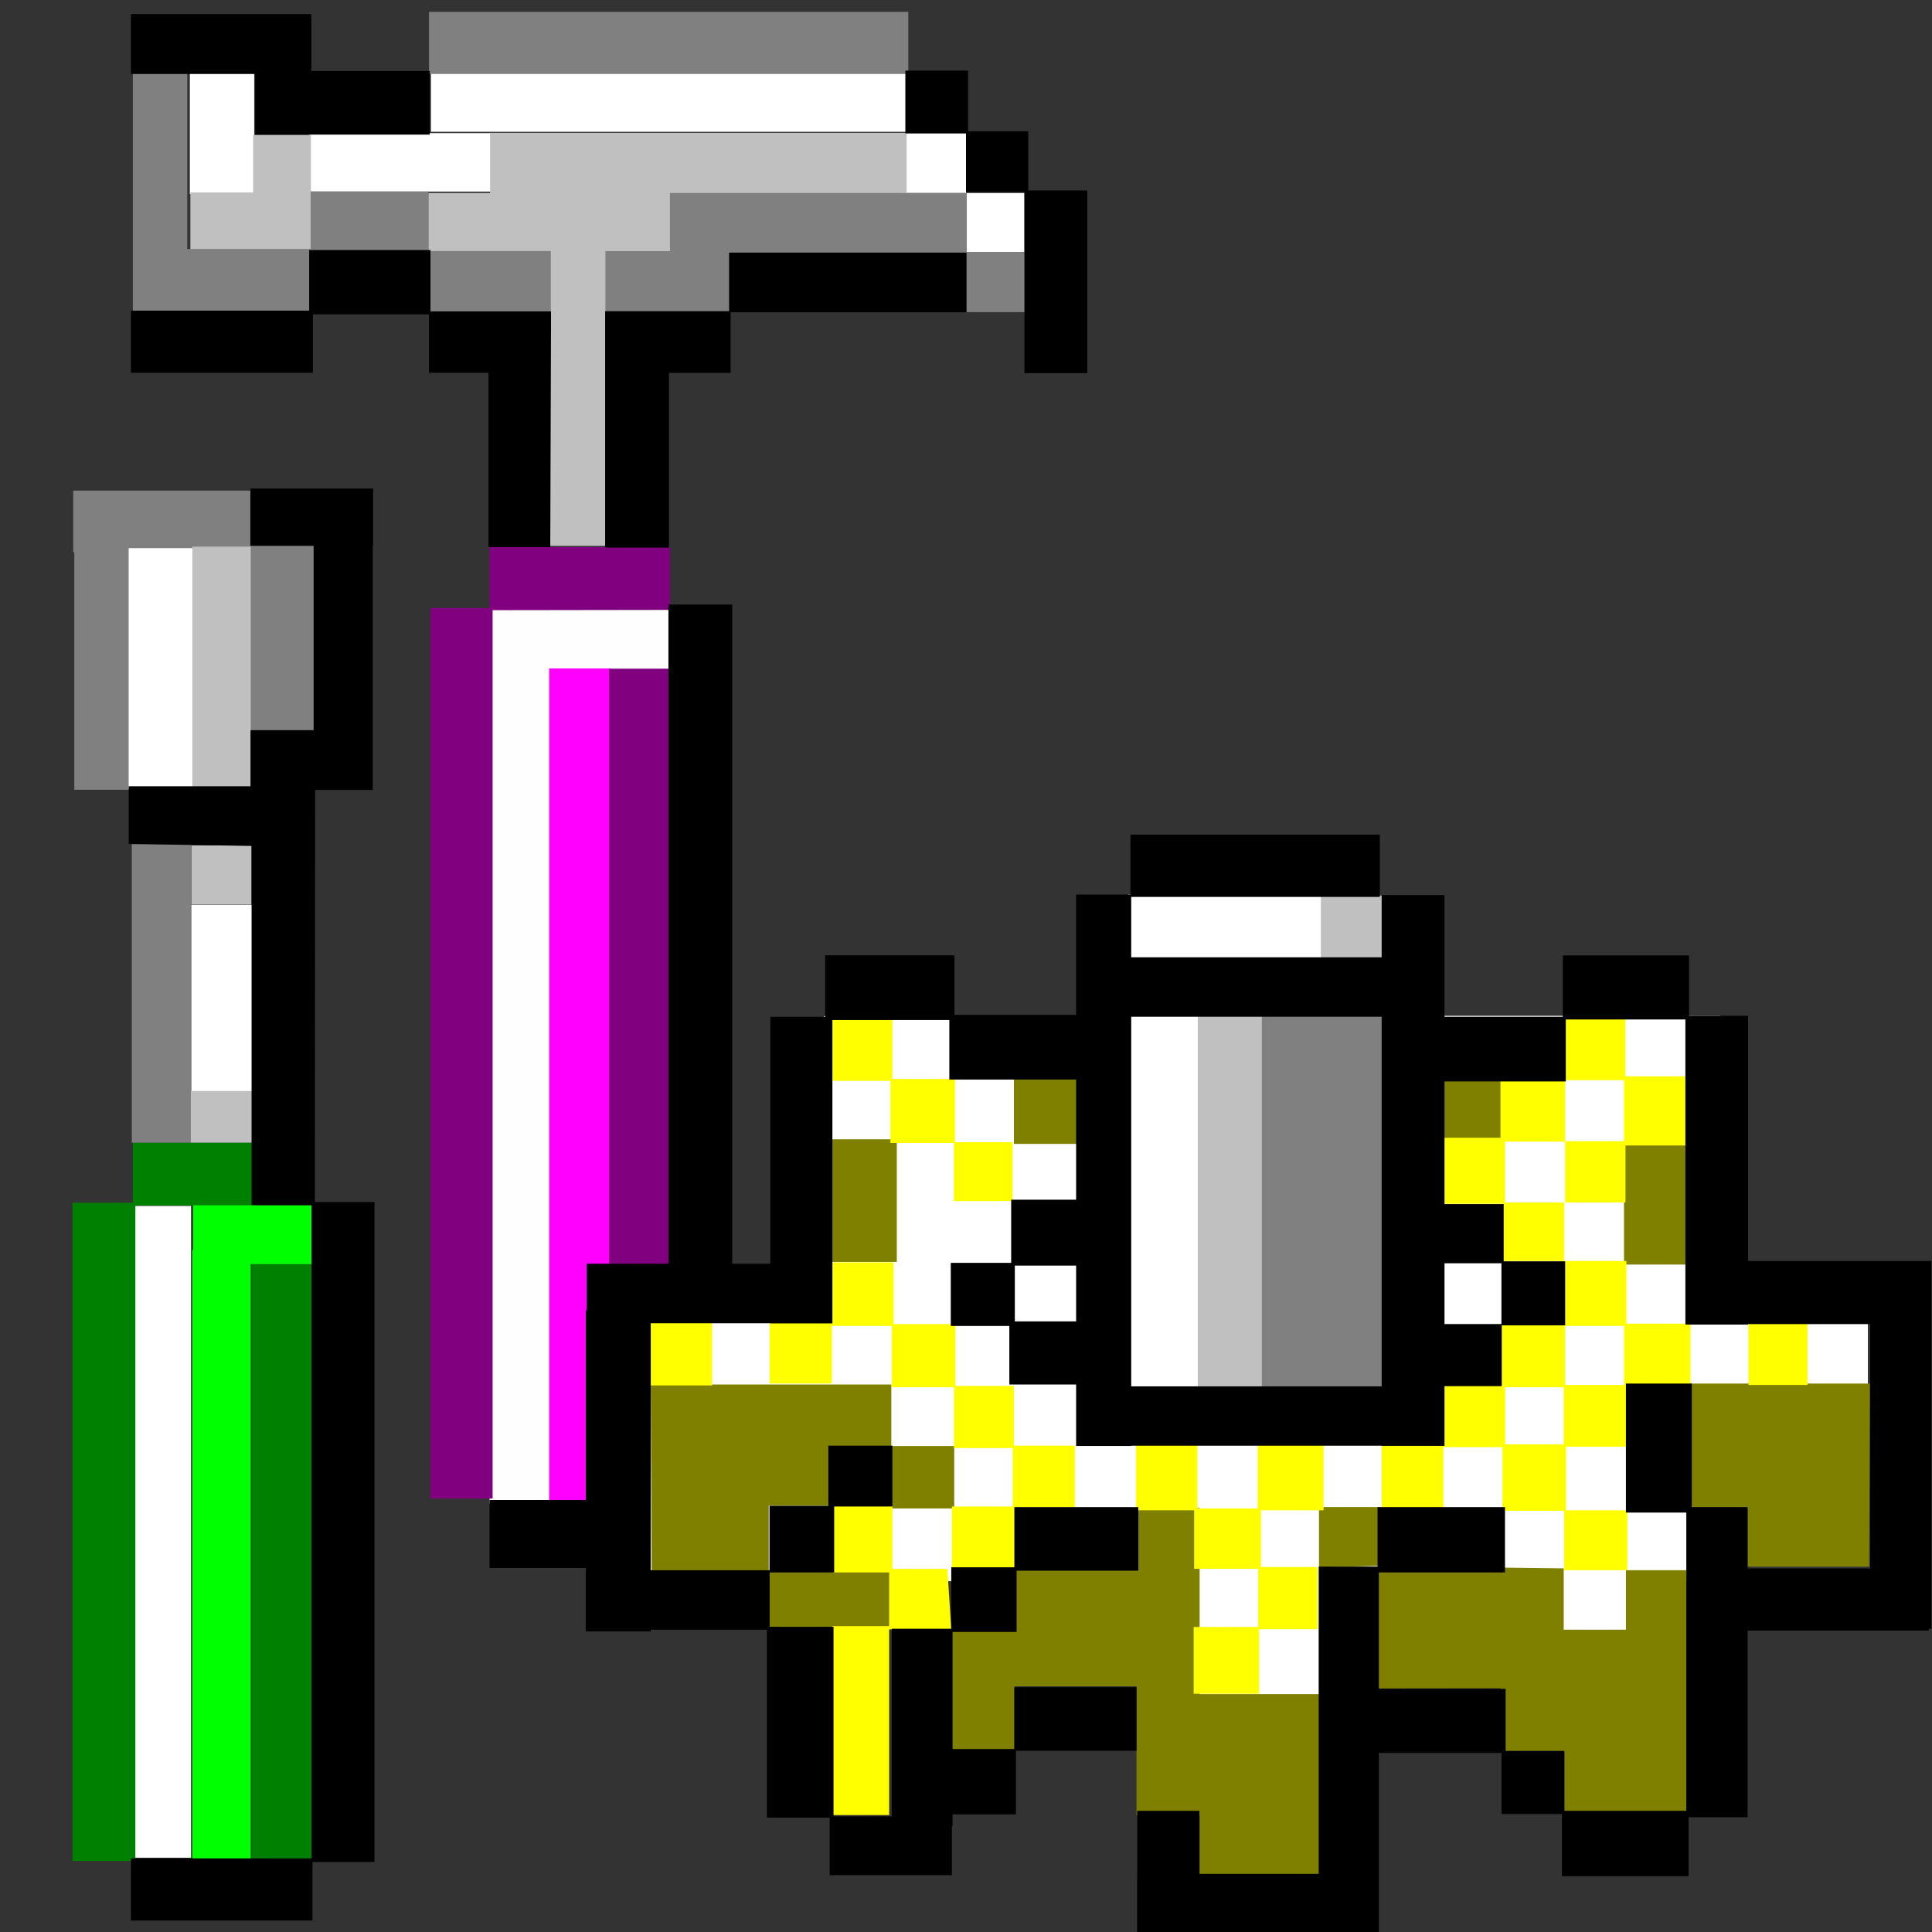 <?xml version="1.0" encoding="UTF-8" standalone="no"?>
<!-- Created with Inkscape (http://www.inkscape.org/) -->

<svg
   version="1.1"
   id="svg1"
   width="341.333"
   height="341.333"
   viewBox="0 0 341.333 341.333"
   sodipodi:docname="preferences-system-services-00.svg"
   inkscape:version="1.3.2 (091e20ef0f, 2023-11-25)"
   xml:space="preserve"
   xmlns:inkscape="http://www.inkscape.org/namespaces/inkscape"
   xmlns:sodipodi="http://sodipodi.sourceforge.net/DTD/sodipodi-0.dtd"
   xmlns="http://www.w3.org/2000/svg"
   xmlns:svg="http://www.w3.org/2000/svg"><rect x="0" y="0" width="341.333" height="341.333" fill="#333333" stroke="none"/><sodipodi:namedview
     id="namedview1"
     pagecolor="#ffffff"
     bordercolor="#000000"
     borderopacity="0.25"
     inkscape:showpageshadow="2"
     inkscape:pageopacity="0.0"
     inkscape:pagecheckerboard="0"
     inkscape:deskcolor="#d1d1d1"
     inkscape:current-layer="svg1" /><defs
     id="defs1" /><g
     id="g9"
     inkscape:label="screw"><path
       id="rect2"
       style="fill:#808080;fill-opacity:1;stroke-width:3.402;stroke-linecap:round;stroke-linejoin:round"
       d="m 12.938,86.676 v 10.902 h 0.184 V 139.529 H 23.471 V 97.578 H 50.082 V 86.676 Z m 10.348,62.094 v 53.134 h 10.535 v -53.134 z"
       sodipodi:nodetypes="cccccccccccccc" /><path
       id="rect4"
       style="fill:#ffffff;fill-opacity:1;stroke-width:3.402;stroke-linecap:round;stroke-linejoin:round"
       d="M 22.73,96.84 V 139.346 H 34.559 V 96.84 Z m 11.09,63.02 v 33.08 l 11.273,0 V 159.859 Z M 22.966,213.063 V 328.209 H 33.749 V 213.063 Z"
       sodipodi:nodetypes="ccccccccccccccc" /><rect
       style="fill:#808080;fill-opacity:1;stroke-width:3.402;stroke-linecap:round;stroke-linejoin:round"
       id="rect3"
       width="11.273"
       height="32.711"
       x="44.169"
       y="96.285" /><path
       id="rect5"
       style="fill:#c0c0c0;fill-opacity:1;stroke-width:3.402;stroke-linecap:round;stroke-linejoin:round"
       d="M 33.977 96.572 L 33.977 139.434 L 44.301 139.434 L 44.301 96.572 L 33.977 96.572 z M 33.846 149.365 L 33.846 159.82 L 44.432 159.82 L 44.432 149.365 L 33.846 149.365 z M 33.715 192.752 L 33.715 201.898 L 45.084 201.898 L 45.084 192.752 L 33.715 192.752 z " /><path
       id="rect6"
       style="fill:#008000;fill-opacity:1;stroke-width:3.402;stroke-linecap:round;stroke-linejoin:round"
       d="m 23.471,201.902 v 10.582 H 12.807 V 328.789 H 23.914 V 212.99 h 21.216 v -11.088 z m 20.961,21.297 V 328.527 H 55.146 V 223.199 Z"
       sodipodi:nodetypes="cccccccccccccc" /><path
       id="rect7"
       style="fill:#00ff00;fill-opacity:1;stroke-width:3.402;stroke-linecap:round;stroke-linejoin:round"
       d="m 34.107,212.942 v 7.906 h -0.131 v 107.549 h 10.324 v -105.066 h 10.846 v -10.388 z"
       sodipodi:nodetypes="ccccccccc" /><path
       id="rect8"
       style="fill:#000000;fill-opacity:1;stroke-width:3.402;stroke-linecap:round;stroke-linejoin:round"
       d="M 44.234 86.312 L 44.234 96.441 L 55.408 96.441 L 55.408 129.014 L 44.268 129.014 L 44.268 138.912 L 22.738 138.912 L 22.738 149.105 L 44.447 149.457 L 44.447 212.898 L 55.027 212.898 L 55.027 328.33 L 23.131 328.33 L 23.131 339.309 L 55.211 339.309 L 55.211 328.959 L 66.162 328.959 L 66.162 212.361 L 55.627 212.361 L 55.67 139.564 L 65.861 139.564 L 65.861 96.441 L 65.928 96.441 L 65.928 86.312 L 44.234 86.312 z " /></g><g
     id="g18"
     inkscape:label="hammer"><rect
       style="display:inline;fill:#fefefe;fill-opacity:1;stroke-width:3.402;stroke-linecap:round;stroke-linejoin:round"
       id="rect9"
       width="33.265"
       height="157.826"
       x="86.49"
       y="107.743" /><rect
       style="fill:#ff00ff;fill-opacity:1;stroke-width:3.402;stroke-linecap:round;stroke-linejoin:round"
       id="rect10"
       width="10.996"
       height="147.292"
       x="97.024"
       y="118.092"
       ry="0" /><path
       id="rect11"
       style="fill:#800080;fill-opacity:1;stroke-width:3.402;stroke-linecap:round;stroke-linejoin:round"
       d="M 86.49,96.654 V 107.418 H 76.055 V 264.756 H 87.031 V 107.789 l 31.338,-0.046 0,-11.088 z m 21.113,21.485 0,147.337 h 10.996 l 0,-147.337 z"
       sodipodi:nodetypes="cccccccccccccc" /><path
       id="rect12"
       style="fill:#ffffff;fill-opacity:1;stroke-width:3.402;stroke-linecap:round;stroke-linejoin:round"
       d="M 76.141 12.752 L 76.141 23.285 L 160.043 23.285 L 160.043 12.752 L 76.141 12.752 z M 33.543 12.938 L 33.543 34.281 L 44.908 34.281 L 44.908 12.938 L 33.543 12.938 z M 54.623 23.521 L 54.623 33.846 L 87.162 33.846 L 87.162 23.521 L 54.623 23.521 z M 160.082 23.521 L 160.082 34.107 L 170.535 34.107 L 170.535 44.561 L 180.99 44.561 L 180.99 34.107 L 170.666 34.107 L 170.666 23.521 L 160.082 23.521 z " /><path
       id="rect13"
       style="fill:#c0c0c0;fill-opacity:1;stroke-width:3.402;stroke-linecap:round;stroke-linejoin:round"
       d="M 86.582 23.471 L 86.582 34.098 L 75.68 34.098 L 75.68 44.447 L 97.225 44.447 L 97.225 96.441 L 107.156 96.441 L 107.156 44.447 L 118.369 44.447 L 118.369 34.189 L 160.176 34.189 L 160.176 23.471 L 86.582 23.471 z M 44.723 23.84 L 44.723 34.004 L 33.635 34.004 L 33.635 44.17 L 55.027 44.17 L 55.027 34.004 L 54.934 34.004 L 54.934 23.84 L 44.723 23.84 z " /><path
       id="rect14"
       style="fill:#808080;fill-opacity:1;stroke-width:3.402;stroke-linecap:round;stroke-linejoin:round"
       d="M 75.793 2.092 L 75.793 13.068 L 160.475 13.068 L 160.475 2.092 L 75.793 2.092 z M 23.471 12.938 L 23.471 55.072 L 33.08 55.072 L 33.08 54.889 L 55.072 54.889 L 55.072 44.816 L 75.402 44.816 L 75.402 55.166 L 97.301 55.166 L 97.301 44.354 L 75.68 44.354 L 75.68 33.82 L 54.889 33.82 L 54.889 43.984 L 33.08 43.984 L 33.08 12.938 L 23.471 12.938 z M 118.369 34.098 L 118.369 44.365 L 106.961 44.365 L 106.961 55.211 L 128.914 55.211 L 128.914 45.186 L 170.438 45.186 L 170.438 55.146 L 181.48 55.146 L 181.48 44.561 L 170.809 44.561 L 170.809 34.098 L 118.369 34.098 z " /><path
       id="rect15"
       style="fill:#000000;fill-opacity:1;stroke-width:3.402;stroke-linecap:round;stroke-linejoin:round"
       d="M 23.131 2.482 L 23.131 13.068 L 45.084 13.068 L 45.084 23.783 L 75.924 23.783 L 75.924 12.545 L 55.016 12.545 L 55.016 2.482 L 23.131 2.482 z M 159.951 12.475 L 159.951 23.562 L 170.67 23.562 L 170.67 33.912 L 180.99 33.912 L 180.99 65.928 L 192.098 65.928 L 192.098 33.65 L 181.666 33.65 L 181.666 23.193 L 171.039 23.193 L 171.039 12.475 L 159.951 12.475 z M 54.623 44.17 L 54.623 54.885 L 23.131 54.885 L 23.131 65.861 L 55.277 65.861 L 55.277 55.539 L 75.793 55.539 L 75.793 65.861 L 86.305 65.861 L 86.305 96.654 L 97.209 96.654 L 97.355 55.016 L 76.055 55.016 L 76.055 44.17 L 54.623 44.17 z M 128.811 44.631 L 128.811 54.98 L 106.912 54.98 L 106.912 96.746 L 118.186 96.746 L 118.186 65.885 L 129.088 65.885 L 129.088 55.166 L 170.762 55.166 L 170.762 44.631 L 128.811 44.631 z M 118.092 106.818 L 118.092 265.014 L 86.49 265.014 L 86.49 277.027 L 119.201 277.027 L 119.201 265.568 L 129.365 265.568 L 129.365 106.818 L 118.092 106.818 z " /></g><g
     id="g79"
     transform="matrix(0.697,0,0,0.697,103.492,125.812)"><path
       id="rect78"
       style="fill:#ffffff;fill-opacity:1;stroke:none;stroke-width:2.4;stroke-linecap:square;stroke-linejoin:round"
       d="m 137.404,46.238 v 17.053 h 55.748 V 46.238 Z m 0,26.562 v 76.996 h -9.51 V 77.064 H 60.34 V 149.797 H 10.203 v 70.492 H 142.84 v 33.855 h 49.623 v -33.855 h 45.289 v 16.15 h 28.529 v -16.15 h 16.617 v -27.457 h 4.584 v -16.404 h 37.5 v -26.234 h -37.5 V 76.986 H 211.941 V 149.797 H 168.23 V 72.801 Z" /><rect
       style="fill:#808080;fill-opacity:1;stroke:none;stroke-width:2.4;stroke-linecap:square;stroke-linejoin:round"
       id="rect77"
       width="31.974"
       height="94.773"
       x="170.034"
       y="76.245" /><rect
       style="fill:#c0c0c0;fill-opacity:1;stroke:none;stroke-width:2.4;stroke-linecap:square;stroke-linejoin:round"
       id="rect76"
       width="16.232"
       height="94.852"
       x="155.13"
       y="76.522" /><rect
       style="fill:#c0c0c0;fill-opacity:1;stroke:none;stroke-width:2.4;stroke-linecap:square;stroke-linejoin:round"
       id="rect75"
       width="15.536"
       height="16.116"
       x="186.319"
       y="46.493" /><path
       id="rect61"
       style="fill:#808000;fill-opacity:1;stroke:none;stroke-width:2.4;stroke-linecap:square;stroke-linejoin:round"
       d="m 108.521,92.289 v 17.16 h 16.465 V 92.289 Z m 108.869,1.16 v 15.188 h 15.189 V 93.449 Z M 61.912,108.289 v 31.074 h 16.928 v -31.074 z m 201.254,0.584 v 31.154 h 16.396 v -31.154 z m 16.561,61.324 v 31.646 h 14.758 v 14.756 h 30.826 l 0.164,-46.402 z m -263.264,0.238 0.232,47.535 h 29.297 v 14.453 H 77.639 V 217.748 H 46.377 v -16.588 h 15.188 v -14.957 h 15.652 v 15.652 H 93.391 V 186.029 H 77.449 v -15.594 z m 169.393,31.072 v 15.305 l 15.182,-0.41 0.123,-14.895 z m -46.262,0.23 v 15.422 H 108.812 v 15.346 H 92.477 v 4.59 H 92.312 v 26.234 h 16.398 v -16.396 h 30.883 v 32.719 h 16 v -0.09 h 0.012 v 15.086 h 30.332 v -45.746 h -30.344 v -47.164 z m 61.258,14.73 0.082,30.992 30.951,-0.041 v 16 h 16.23 v 15.537 h 15.537 1.16 14.145 v -61.449 h -15.305 v 15.072 h -15.768 v -15.537 z" /><path
       id="rect32"
       style="fill:#ffff00;fill-opacity:1;stroke:none;stroke-width:2.4;stroke-linecap:square;stroke-linejoin:round"
       d="M 61.324,77.064 V 93.461 H 77.217 V 109.217 h 16.088 v 14.725 H 108.174 V 109.014 H 93.564 V 92.986 H 77.721 V 77.064 Z m 186.758,0.656 V 92.477 H 231.85 V 107.891 H 217.092 v 16.725 h 15.488 v 14.516 h 15.188 v 16 H 232 v 15.072 h -14.957 v 15.072 h -15.305 v 16.463 h 15.652 v -15.42 h 14.957 v 16.117 H 248 v 15.072 h 16 v -15.189 h -15.537 v -0.348 -15.768 h 15.422 v -15.537 H 280 V 155.014 H 263.768 V 139.131 H 248 v -14.842 h -15.004 v -15.416 h 15.236 v 15.416 h 15.305 v -14.432 h 15.535 V 92.312 H 263.494 V 77.721 Z m 0.164,15.576 h 14.92 V 108.754 H 248.246 Z M 61.682,139.479 v 14.725 H 46.609 v 16 h 15.768 v -14.609 h 15.188 v 15.537 h 15.77 v 15.42 h 14.885 v 14.801 H 92.805 v 15.74 h 16.068 v -15.576 h 15.086 V 185.938 h -15.438 V 170.783 H 93.682 V 155.131 H 78.029 v -15.652 z m -46.842,14.26 v 16.928 H 32 v -16.928 z m 279.885,0.928 v 15.885 h 14.957 v -15.885 z m -46.492,0.928 h 14.955 v 14.957 h -14.955 z m -15.189,15.537 h 14.842 v 14.492 h -14.842 z m -62.725,14.492 v 16.232 h -15.305 v -16.117 h -15.535 v 16.58 h 14.725 v 14.842 h 16.232 v 14.725 h -16.348 v 16.928 h 16.578 v -16.35 h 14.842 v -15.768 h -14.377 v -14.377 h 15.883 V 185.623 Z M 62.307,201.188 v 16.889 h 14.594 v 13.609 H 62.471 V 279.562 H 76.9 V 232.506 H 92.641 L 91.657,217.173 H 77.72 v -15.986 z"
       sodipodi:nodetypes="ccccccccccccccccccccccccccccccccccccccccccccccccccccccccccccccccccccccccccccccccccccccccccccccccccccccccccccccccccccccccccccccccccccccccccccccc" /><path
       id="rect1"
       style="fill:#000000;fill-opacity:1;stroke:none;stroke-width:2.4;stroke-linecap:square;stroke-linejoin:round"
       d="M 138.064,31.072 V 46.238 H 124.289 V 76.736 H 93.461 V 61.652 H 60.668 V 77.229 H 46.77 V 139.826 H 0.232 v 11.826 H 0 v 81.391 h 16.463 v -0.463 h 29.447 v 47.639 h 15.906 v 14.594 h 30.988 v -12.461 h 0.164 v -2.951 h 16.068 v -16.125 h 30.574 v -16.127 h -31.002 v 15.689 H 92.969 v -29.678 h 16.232 v -15.537 h 30.857 v -16.115 h -31.422 v 15.256 H 92.641 V 232.342 H 77.557 v 47.549 H 62.799 V 231.85 H 46.609 V 218.076 H 62.963 V 201.352 H 77.721 V 185.938 H 61.488 v 15.25 H 46.566 v 16.32 H 16.463 v -62.609 h 30.307 v 0.051 H 62.512 V 78.049 h 29.637 v 15.084 h 32.141 v 30.461 h -16.463 v 16 H 92.521 v 16 h 14.842 v 14.842 h 16.926 v 15.572 h 13.963 v -0.06 h 63.486 v 0.031 h 15.928 v -15.125 h 14.512 V 155.441 h 16.068 V 139.207 H 232.668 V 124.697 H 217.666 V 93.625 h 30.744 V 77.912 h 30.314 v 77.334 h 15.885 v -0.115 h 30.955 v 61.912 h -31.072 v -15.535 h -14.145 v -31.305 h -16.695 v 32.695 h 15.305 v 75.594 H 248 v -15.188 h -14.84 v -15.715 h -32.137 v -29.514 h 31.973 v -16.561 h -32.301 v 15.084 h -14.922 v 77.885 h -30.25 v -15.982 h -15.746 v 15.982 h -0.021 v 15.402 h 46.018 v 0.01 h 15.25 v -46.074 h 31.092 v 15.482 h 15.305 v 15.768 h 32.117 v -14.957 h 14.955 V 232.812 h 45.914 v -0.465 h 0.695 V 150.957 139.131 H 294.609 V 76.986 H 279.652 V 61.682 h -32 V 77.229 H 217.666 V 46.377 H 201.738 V 62.145 H 138.252 V 46.84 h 63.023 V 31.072 Z m 0.188,46.145 h 63.486 v 93.682 h -63.486 z m 79.414,62.482 h 14.43 v 15.414 h -14.43 z m -108.912,0.59 h 15.535 v 14.146 h -15.535 z" /></g></svg>
